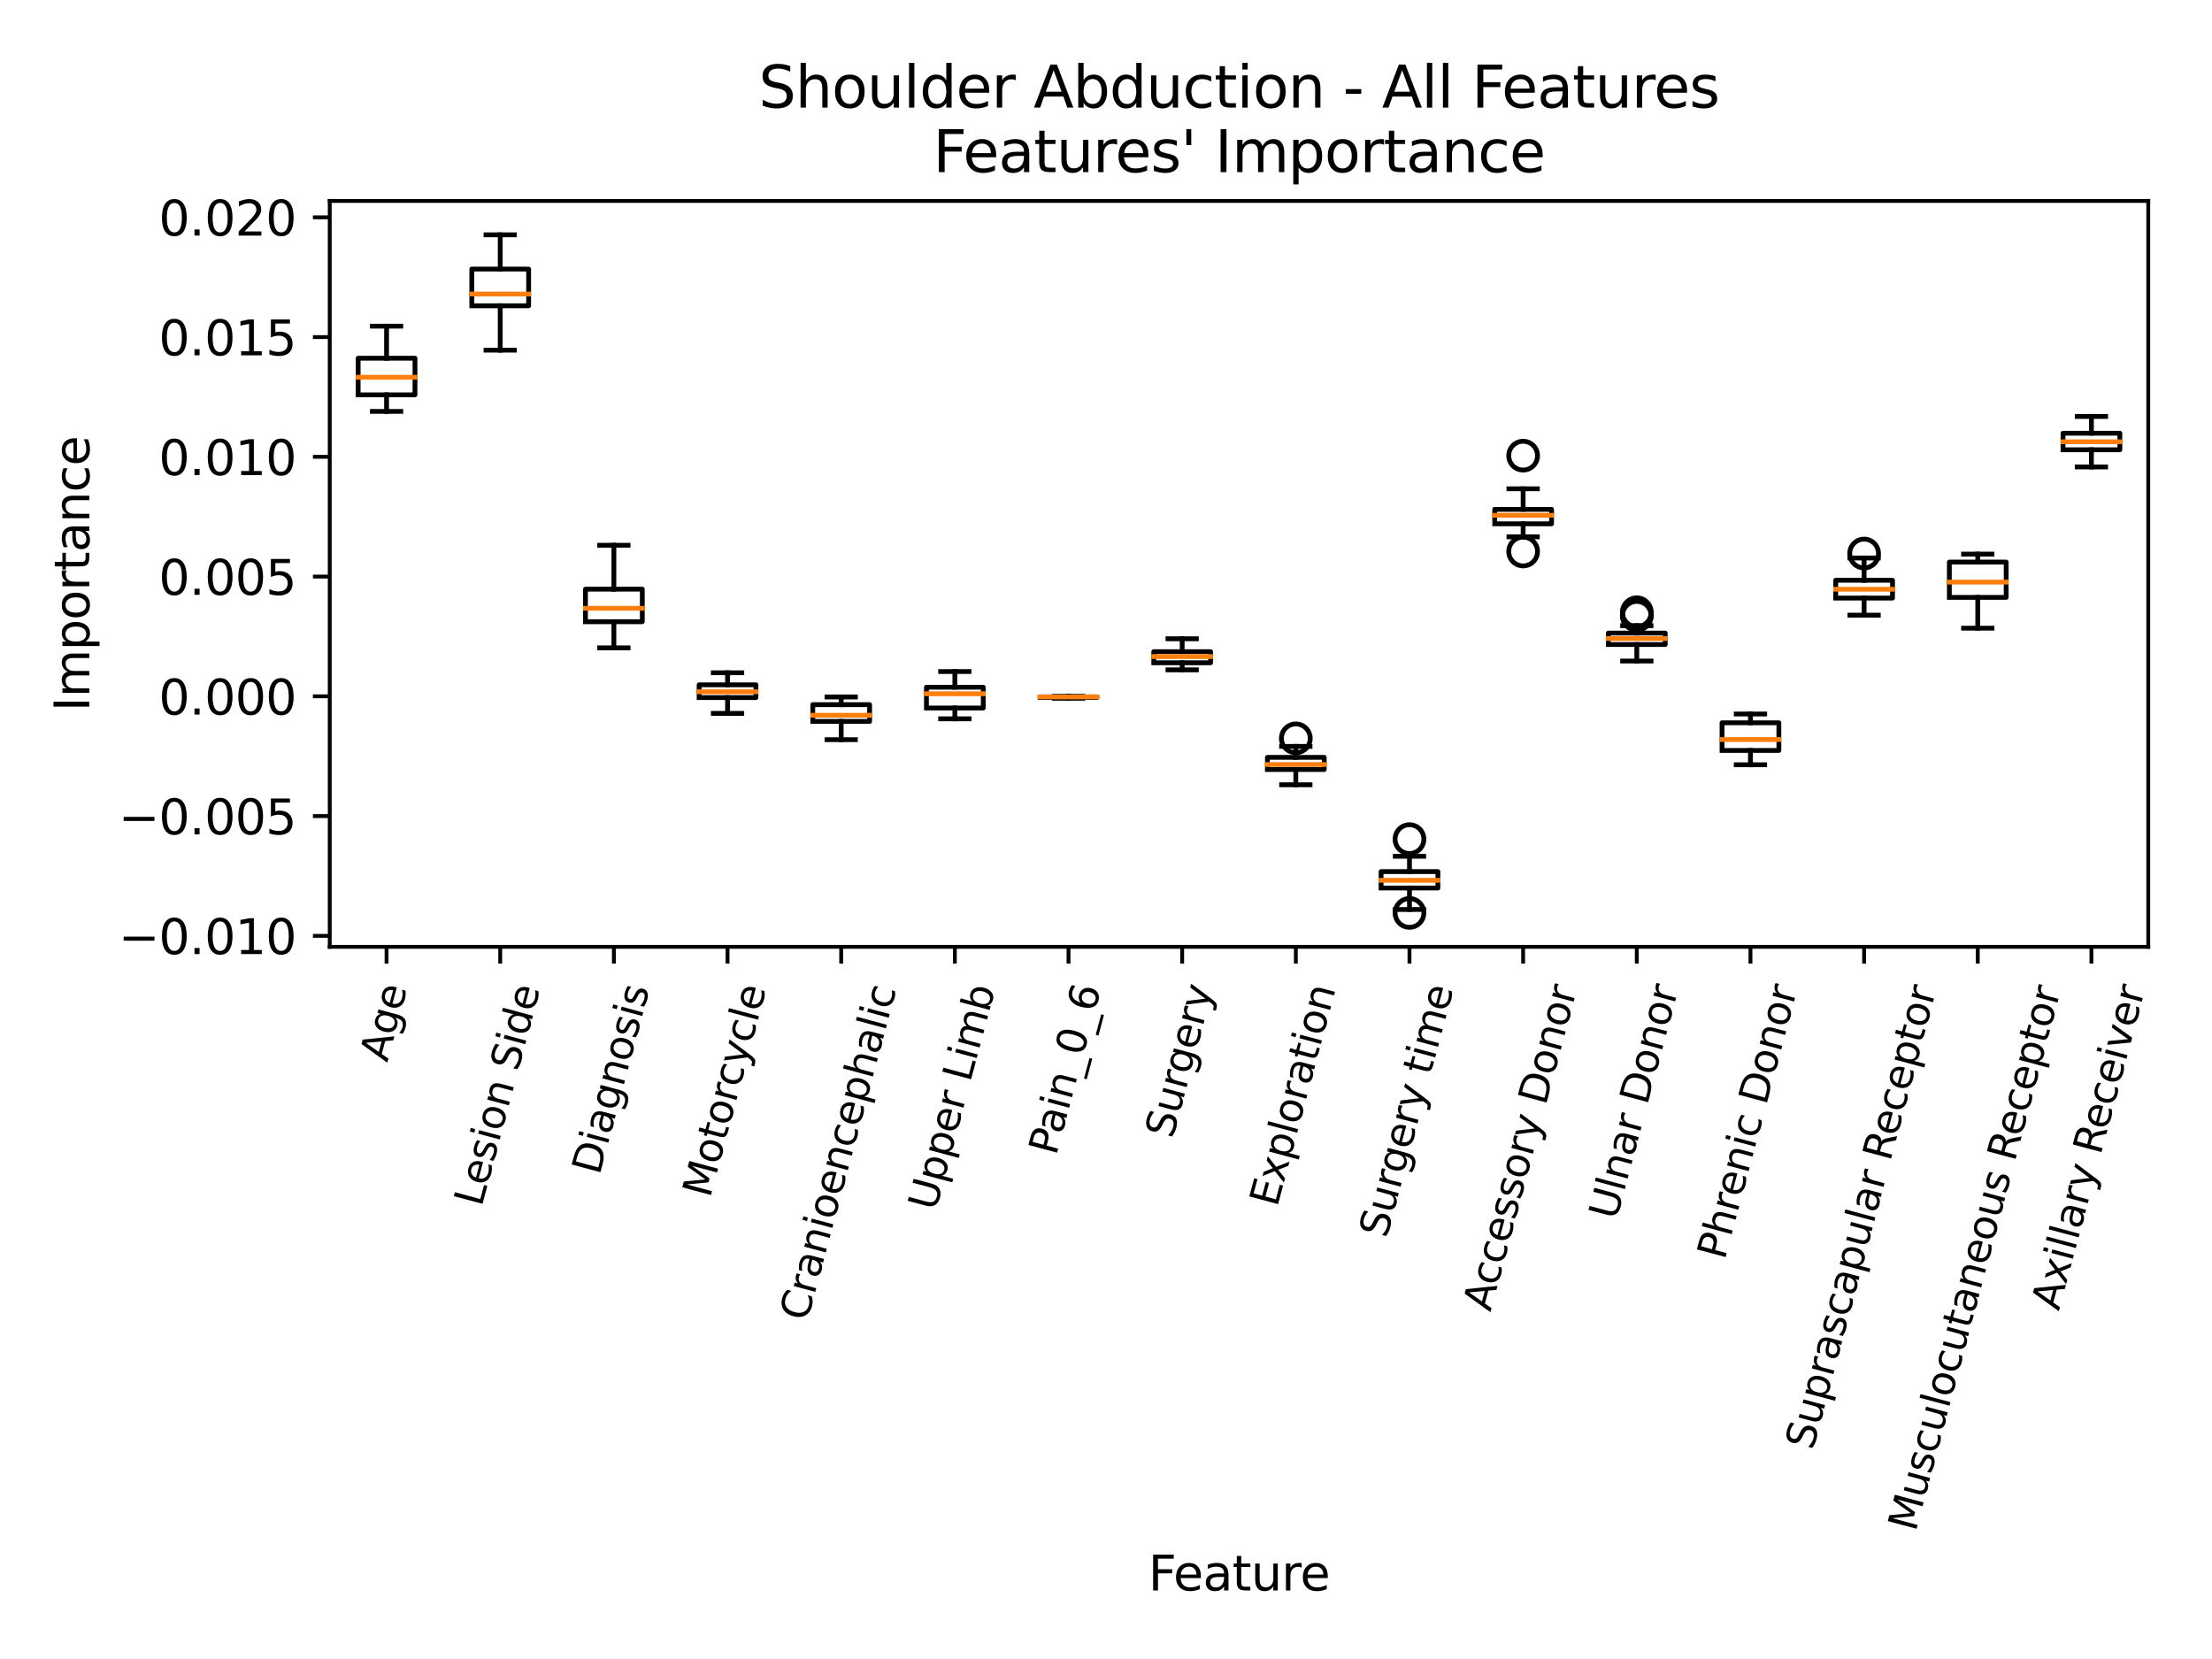 <?xml version="1.0" encoding="utf-8" standalone="no"?>
<!DOCTYPE svg PUBLIC "-//W3C//DTD SVG 1.1//EN"
  "http://www.w3.org/Graphics/SVG/1.1/DTD/svg11.dtd">
<svg xmlns:xlink="http://www.w3.org/1999/xlink" width="460.8pt" height="345.6pt" viewBox="0 0 460.8 345.6" xmlns="http://www.w3.org/2000/svg" version="1.1">
 <defs>
  <style type="text/css">*{stroke-linejoin: round; stroke-linecap: butt}</style>
 </defs>
 <g id="figure_1">
  <g id="patch_1">
   <path d="M 0 345.6 
L 460.8 345.6 
L 460.8 0 
L 0 0 
z
" style="fill: #ffffff"/>
  </g>
  <g id="axes_1">
   <g id="patch_2">
    <path d="M 68.69 197.241 
L 447.52 197.241 
L 447.52 41.856 
L 68.69 41.856 
z
" style="fill: #ffffff"/>
   </g>
   <g id="matplotlib.axis_1">
    <g id="xtick_1">
     <g id="line2d_1">
      <defs>
       <path id="m7112957507" d="M 0 0 
L 0 3.5 
" style="stroke: #000000; stroke-width: 0.8"/>
      </defs>
      <g>
       <use xlink:href="#m7112957507" x="80.528" y="197.241" style="stroke: #000000; stroke-width: 0.8"/>
      </g>
     </g>
     <g id="text_1">
      <!-- Age -->
      <g transform="translate(80.664 221.442)rotate(-75)scale(0.083 -0.083)">
       <defs>
        <path id="DejaVuSans-41" d="M 2188 4044 
L 1331 1722 
L 3047 1722 
L 2188 4044 
z
M 1831 4666 
L 2547 4666 
L 4325 0 
L 3669 0 
L 3244 1197 
L 1141 1197 
L 716 0 
L 50 0 
L 1831 4666 
z
" transform="scale(0.016)"/>
        <path id="DejaVuSans-67" d="M 2906 1791 
Q 2906 2416 2648 2759 
Q 2391 3103 1925 3103 
Q 1463 3103 1205 2759 
Q 947 2416 947 1791 
Q 947 1169 1205 825 
Q 1463 481 1925 481 
Q 2391 481 2648 825 
Q 2906 1169 2906 1791 
z
M 3481 434 
Q 3481 -459 3084 -895 
Q 2688 -1331 1869 -1331 
Q 1566 -1331 1297 -1286 
Q 1028 -1241 775 -1147 
L 775 -588 
Q 1028 -725 1275 -790 
Q 1522 -856 1778 -856 
Q 2344 -856 2625 -561 
Q 2906 -266 2906 331 
L 2906 616 
Q 2728 306 2450 153 
Q 2172 0 1784 0 
Q 1141 0 747 490 
Q 353 981 353 1791 
Q 353 2603 747 3093 
Q 1141 3584 1784 3584 
Q 2172 3584 2450 3431 
Q 2728 3278 2906 2969 
L 2906 3500 
L 3481 3500 
L 3481 434 
z
" transform="scale(0.016)"/>
        <path id="DejaVuSans-65" d="M 3597 1894 
L 3597 1613 
L 953 1613 
Q 991 1019 1311 708 
Q 1631 397 2203 397 
Q 2534 397 2845 478 
Q 3156 559 3463 722 
L 3463 178 
Q 3153 47 2828 -22 
Q 2503 -91 2169 -91 
Q 1331 -91 842 396 
Q 353 884 353 1716 
Q 353 2575 817 3079 
Q 1281 3584 2069 3584 
Q 2775 3584 3186 3129 
Q 3597 2675 3597 1894 
z
M 3022 2063 
Q 3016 2534 2758 2815 
Q 2500 3097 2075 3097 
Q 1594 3097 1305 2825 
Q 1016 2553 972 2059 
L 3022 2063 
z
" transform="scale(0.016)"/>
       </defs>
       <use xlink:href="#DejaVuSans-41"/>
       <use xlink:href="#DejaVuSans-67" x="68.408"/>
       <use xlink:href="#DejaVuSans-65" x="131.885"/>
      </g>
     </g>
    </g>
    <g id="xtick_2">
     <g id="line2d_2">
      <g>
       <use xlink:href="#m7112957507" x="104.205" y="197.241" style="stroke: #000000; stroke-width: 0.8"/>
      </g>
     </g>
     <g id="text_2">
      <!-- Lesion Side -->
      <g transform="translate(100.303 251.581)rotate(-75)scale(0.083 -0.083)">
       <defs>
        <path id="DejaVuSans-4c" d="M 628 4666 
L 1259 4666 
L 1259 531 
L 3531 531 
L 3531 0 
L 628 0 
L 628 4666 
z
" transform="scale(0.016)"/>
        <path id="DejaVuSans-73" d="M 2834 3397 
L 2834 2853 
Q 2591 2978 2328 3040 
Q 2066 3103 1784 3103 
Q 1356 3103 1142 2972 
Q 928 2841 928 2578 
Q 928 2378 1081 2264 
Q 1234 2150 1697 2047 
L 1894 2003 
Q 2506 1872 2764 1633 
Q 3022 1394 3022 966 
Q 3022 478 2636 193 
Q 2250 -91 1575 -91 
Q 1294 -91 989 -36 
Q 684 19 347 128 
L 347 722 
Q 666 556 975 473 
Q 1284 391 1588 391 
Q 1994 391 2212 530 
Q 2431 669 2431 922 
Q 2431 1156 2273 1281 
Q 2116 1406 1581 1522 
L 1381 1569 
Q 847 1681 609 1914 
Q 372 2147 372 2553 
Q 372 3047 722 3315 
Q 1072 3584 1716 3584 
Q 2034 3584 2315 3537 
Q 2597 3491 2834 3397 
z
" transform="scale(0.016)"/>
        <path id="DejaVuSans-69" d="M 603 3500 
L 1178 3500 
L 1178 0 
L 603 0 
L 603 3500 
z
M 603 4863 
L 1178 4863 
L 1178 4134 
L 603 4134 
L 603 4863 
z
" transform="scale(0.016)"/>
        <path id="DejaVuSans-6f" d="M 1959 3097 
Q 1497 3097 1228 2736 
Q 959 2375 959 1747 
Q 959 1119 1226 758 
Q 1494 397 1959 397 
Q 2419 397 2687 759 
Q 2956 1122 2956 1747 
Q 2956 2369 2687 2733 
Q 2419 3097 1959 3097 
z
M 1959 3584 
Q 2709 3584 3137 3096 
Q 3566 2609 3566 1747 
Q 3566 888 3137 398 
Q 2709 -91 1959 -91 
Q 1206 -91 779 398 
Q 353 888 353 1747 
Q 353 2609 779 3096 
Q 1206 3584 1959 3584 
z
" transform="scale(0.016)"/>
        <path id="DejaVuSans-6e" d="M 3513 2113 
L 3513 0 
L 2938 0 
L 2938 2094 
Q 2938 2591 2744 2837 
Q 2550 3084 2163 3084 
Q 1697 3084 1428 2787 
Q 1159 2491 1159 1978 
L 1159 0 
L 581 0 
L 581 3500 
L 1159 3500 
L 1159 2956 
Q 1366 3272 1645 3428 
Q 1925 3584 2291 3584 
Q 2894 3584 3203 3211 
Q 3513 2838 3513 2113 
z
" transform="scale(0.016)"/>
        <path id="DejaVuSans-20" transform="scale(0.016)"/>
        <path id="DejaVuSans-53" d="M 3425 4513 
L 3425 3897 
Q 3066 4069 2747 4153 
Q 2428 4238 2131 4238 
Q 1616 4238 1336 4038 
Q 1056 3838 1056 3469 
Q 1056 3159 1242 3001 
Q 1428 2844 1947 2747 
L 2328 2669 
Q 3034 2534 3370 2195 
Q 3706 1856 3706 1288 
Q 3706 609 3251 259 
Q 2797 -91 1919 -91 
Q 1588 -91 1214 -16 
Q 841 59 441 206 
L 441 856 
Q 825 641 1194 531 
Q 1563 422 1919 422 
Q 2459 422 2753 634 
Q 3047 847 3047 1241 
Q 3047 1584 2836 1778 
Q 2625 1972 2144 2069 
L 1759 2144 
Q 1053 2284 737 2584 
Q 422 2884 422 3419 
Q 422 4038 858 4394 
Q 1294 4750 2059 4750 
Q 2388 4750 2728 4690 
Q 3069 4631 3425 4513 
z
" transform="scale(0.016)"/>
        <path id="DejaVuSans-64" d="M 2906 2969 
L 2906 4863 
L 3481 4863 
L 3481 0 
L 2906 0 
L 2906 525 
Q 2725 213 2448 61 
Q 2172 -91 1784 -91 
Q 1150 -91 751 415 
Q 353 922 353 1747 
Q 353 2572 751 3078 
Q 1150 3584 1784 3584 
Q 2172 3584 2448 3432 
Q 2725 3281 2906 2969 
z
M 947 1747 
Q 947 1113 1208 752 
Q 1469 391 1925 391 
Q 2381 391 2643 752 
Q 2906 1113 2906 1747 
Q 2906 2381 2643 2742 
Q 2381 3103 1925 3103 
Q 1469 3103 1208 2742 
Q 947 2381 947 1747 
z
" transform="scale(0.016)"/>
       </defs>
       <use xlink:href="#DejaVuSans-4c"/>
       <use xlink:href="#DejaVuSans-65" x="53.963"/>
       <use xlink:href="#DejaVuSans-73" x="115.486"/>
       <use xlink:href="#DejaVuSans-69" x="167.586"/>
       <use xlink:href="#DejaVuSans-6f" x="195.369"/>
       <use xlink:href="#DejaVuSans-6e" x="256.551"/>
       <use xlink:href="#DejaVuSans-20" x="319.93"/>
       <use xlink:href="#DejaVuSans-53" x="351.717"/>
       <use xlink:href="#DejaVuSans-69" x="415.193"/>
       <use xlink:href="#DejaVuSans-64" x="442.977"/>
       <use xlink:href="#DejaVuSans-65" x="506.453"/>
      </g>
     </g>
    </g>
    <g id="xtick_3">
     <g id="line2d_3">
      <g>
       <use xlink:href="#m7112957507" x="127.882" y="197.241" style="stroke: #000000; stroke-width: 0.8"/>
      </g>
     </g>
     <g id="text_3">
      <!-- Diagnosis -->
      <g transform="translate(124.863 244.99)rotate(-75)scale(0.083 -0.083)">
       <defs>
        <path id="DejaVuSans-44" d="M 1259 4147 
L 1259 519 
L 2022 519 
Q 2988 519 3436 956 
Q 3884 1394 3884 2338 
Q 3884 3275 3436 3711 
Q 2988 4147 2022 4147 
L 1259 4147 
z
M 628 4666 
L 1925 4666 
Q 3281 4666 3915 4102 
Q 4550 3538 4550 2338 
Q 4550 1131 3912 565 
Q 3275 0 1925 0 
L 628 0 
L 628 4666 
z
" transform="scale(0.016)"/>
        <path id="DejaVuSans-61" d="M 2194 1759 
Q 1497 1759 1228 1600 
Q 959 1441 959 1056 
Q 959 750 1161 570 
Q 1363 391 1709 391 
Q 2188 391 2477 730 
Q 2766 1069 2766 1631 
L 2766 1759 
L 2194 1759 
z
M 3341 1997 
L 3341 0 
L 2766 0 
L 2766 531 
Q 2569 213 2275 61 
Q 1981 -91 1556 -91 
Q 1019 -91 701 211 
Q 384 513 384 1019 
Q 384 1609 779 1909 
Q 1175 2209 1959 2209 
L 2766 2209 
L 2766 2266 
Q 2766 2663 2505 2880 
Q 2244 3097 1772 3097 
Q 1472 3097 1187 3025 
Q 903 2953 641 2809 
L 641 3341 
Q 956 3463 1253 3523 
Q 1550 3584 1831 3584 
Q 2591 3584 2966 3190 
Q 3341 2797 3341 1997 
z
" transform="scale(0.016)"/>
       </defs>
       <use xlink:href="#DejaVuSans-44"/>
       <use xlink:href="#DejaVuSans-69" x="77.002"/>
       <use xlink:href="#DejaVuSans-61" x="104.785"/>
       <use xlink:href="#DejaVuSans-67" x="166.064"/>
       <use xlink:href="#DejaVuSans-6e" x="229.541"/>
       <use xlink:href="#DejaVuSans-6f" x="292.92"/>
       <use xlink:href="#DejaVuSans-73" x="354.102"/>
       <use xlink:href="#DejaVuSans-69" x="406.201"/>
       <use xlink:href="#DejaVuSans-73" x="433.984"/>
      </g>
     </g>
    </g>
    <g id="xtick_4">
     <g id="line2d_4">
      <g>
       <use xlink:href="#m7112957507" x="151.559" y="197.241" style="stroke: #000000; stroke-width: 0.8"/>
      </g>
     </g>
     <g id="text_4">
      <!-- Motorcycle -->
      <g transform="translate(147.902 249.746)rotate(-75)scale(0.083 -0.083)">
       <defs>
        <path id="DejaVuSans-4d" d="M 628 4666 
L 1569 4666 
L 2759 1491 
L 3956 4666 
L 4897 4666 
L 4897 0 
L 4281 0 
L 4281 4097 
L 3078 897 
L 2444 897 
L 1241 4097 
L 1241 0 
L 628 0 
L 628 4666 
z
" transform="scale(0.016)"/>
        <path id="DejaVuSans-74" d="M 1172 4494 
L 1172 3500 
L 2356 3500 
L 2356 3053 
L 1172 3053 
L 1172 1153 
Q 1172 725 1289 603 
Q 1406 481 1766 481 
L 2356 481 
L 2356 0 
L 1766 0 
Q 1100 0 847 248 
Q 594 497 594 1153 
L 594 3053 
L 172 3053 
L 172 3500 
L 594 3500 
L 594 4494 
L 1172 4494 
z
" transform="scale(0.016)"/>
        <path id="DejaVuSans-72" d="M 2631 2963 
Q 2534 3019 2420 3045 
Q 2306 3072 2169 3072 
Q 1681 3072 1420 2755 
Q 1159 2438 1159 1844 
L 1159 0 
L 581 0 
L 581 3500 
L 1159 3500 
L 1159 2956 
Q 1341 3275 1631 3429 
Q 1922 3584 2338 3584 
Q 2397 3584 2469 3576 
Q 2541 3569 2628 3553 
L 2631 2963 
z
" transform="scale(0.016)"/>
        <path id="DejaVuSans-63" d="M 3122 3366 
L 3122 2828 
Q 2878 2963 2633 3030 
Q 2388 3097 2138 3097 
Q 1578 3097 1268 2742 
Q 959 2388 959 1747 
Q 959 1106 1268 751 
Q 1578 397 2138 397 
Q 2388 397 2633 464 
Q 2878 531 3122 666 
L 3122 134 
Q 2881 22 2623 -34 
Q 2366 -91 2075 -91 
Q 1284 -91 818 406 
Q 353 903 353 1747 
Q 353 2603 823 3093 
Q 1294 3584 2113 3584 
Q 2378 3584 2631 3529 
Q 2884 3475 3122 3366 
z
" transform="scale(0.016)"/>
        <path id="DejaVuSans-79" d="M 2059 -325 
Q 1816 -950 1584 -1140 
Q 1353 -1331 966 -1331 
L 506 -1331 
L 506 -850 
L 844 -850 
Q 1081 -850 1212 -737 
Q 1344 -625 1503 -206 
L 1606 56 
L 191 3500 
L 800 3500 
L 1894 763 
L 2988 3500 
L 3597 3500 
L 2059 -325 
z
" transform="scale(0.016)"/>
        <path id="DejaVuSans-6c" d="M 603 4863 
L 1178 4863 
L 1178 0 
L 603 0 
L 603 4863 
z
" transform="scale(0.016)"/>
       </defs>
       <use xlink:href="#DejaVuSans-4d"/>
       <use xlink:href="#DejaVuSans-6f" x="86.279"/>
       <use xlink:href="#DejaVuSans-74" x="147.461"/>
       <use xlink:href="#DejaVuSans-6f" x="186.67"/>
       <use xlink:href="#DejaVuSans-72" x="247.852"/>
       <use xlink:href="#DejaVuSans-63" x="286.715"/>
       <use xlink:href="#DejaVuSans-79" x="341.695"/>
       <use xlink:href="#DejaVuSans-63" x="400.875"/>
       <use xlink:href="#DejaVuSans-6c" x="455.855"/>
       <use xlink:href="#DejaVuSans-65" x="483.639"/>
      </g>
     </g>
    </g>
    <g id="xtick_5">
     <g id="line2d_5">
      <g>
       <use xlink:href="#m7112957507" x="175.236" y="197.241" style="stroke: #000000; stroke-width: 0.8"/>
      </g>
     </g>
     <g id="text_5">
      <!-- Cranioencephalic -->
      <g transform="translate(168.135 275.452)rotate(-75)scale(0.083 -0.083)">
       <defs>
        <path id="DejaVuSans-43" d="M 4122 4306 
L 4122 3641 
Q 3803 3938 3442 4084 
Q 3081 4231 2675 4231 
Q 1875 4231 1450 3742 
Q 1025 3253 1025 2328 
Q 1025 1406 1450 917 
Q 1875 428 2675 428 
Q 3081 428 3442 575 
Q 3803 722 4122 1019 
L 4122 359 
Q 3791 134 3420 21 
Q 3050 -91 2638 -91 
Q 1578 -91 968 557 
Q 359 1206 359 2328 
Q 359 3453 968 4101 
Q 1578 4750 2638 4750 
Q 3056 4750 3426 4639 
Q 3797 4528 4122 4306 
z
" transform="scale(0.016)"/>
        <path id="DejaVuSans-70" d="M 1159 525 
L 1159 -1331 
L 581 -1331 
L 581 3500 
L 1159 3500 
L 1159 2969 
Q 1341 3281 1617 3432 
Q 1894 3584 2278 3584 
Q 2916 3584 3314 3078 
Q 3713 2572 3713 1747 
Q 3713 922 3314 415 
Q 2916 -91 2278 -91 
Q 1894 -91 1617 61 
Q 1341 213 1159 525 
z
M 3116 1747 
Q 3116 2381 2855 2742 
Q 2594 3103 2138 3103 
Q 1681 3103 1420 2742 
Q 1159 2381 1159 1747 
Q 1159 1113 1420 752 
Q 1681 391 2138 391 
Q 2594 391 2855 752 
Q 3116 1113 3116 1747 
z
" transform="scale(0.016)"/>
        <path id="DejaVuSans-68" d="M 3513 2113 
L 3513 0 
L 2938 0 
L 2938 2094 
Q 2938 2591 2744 2837 
Q 2550 3084 2163 3084 
Q 1697 3084 1428 2787 
Q 1159 2491 1159 1978 
L 1159 0 
L 581 0 
L 581 4863 
L 1159 4863 
L 1159 2956 
Q 1366 3272 1645 3428 
Q 1925 3584 2291 3584 
Q 2894 3584 3203 3211 
Q 3513 2838 3513 2113 
z
" transform="scale(0.016)"/>
       </defs>
       <use xlink:href="#DejaVuSans-43"/>
       <use xlink:href="#DejaVuSans-72" x="69.824"/>
       <use xlink:href="#DejaVuSans-61" x="110.938"/>
       <use xlink:href="#DejaVuSans-6e" x="172.217"/>
       <use xlink:href="#DejaVuSans-69" x="235.596"/>
       <use xlink:href="#DejaVuSans-6f" x="263.379"/>
       <use xlink:href="#DejaVuSans-65" x="324.561"/>
       <use xlink:href="#DejaVuSans-6e" x="386.084"/>
       <use xlink:href="#DejaVuSans-63" x="449.463"/>
       <use xlink:href="#DejaVuSans-65" x="504.443"/>
       <use xlink:href="#DejaVuSans-70" x="565.967"/>
       <use xlink:href="#DejaVuSans-68" x="629.443"/>
       <use xlink:href="#DejaVuSans-61" x="692.822"/>
       <use xlink:href="#DejaVuSans-6c" x="754.102"/>
       <use xlink:href="#DejaVuSans-69" x="781.885"/>
       <use xlink:href="#DejaVuSans-63" x="809.668"/>
      </g>
     </g>
    </g>
    <g id="xtick_6">
     <g id="line2d_6">
      <g>
       <use xlink:href="#m7112957507" x="198.913" y="197.241" style="stroke: #000000; stroke-width: 0.8"/>
      </g>
     </g>
     <g id="text_6">
      <!-- Upper Limb -->
      <g transform="translate(194.892 252.464)rotate(-75)scale(0.083 -0.083)">
       <defs>
        <path id="DejaVuSans-55" d="M 556 4666 
L 1191 4666 
L 1191 1831 
Q 1191 1081 1462 751 
Q 1734 422 2344 422 
Q 2950 422 3222 751 
Q 3494 1081 3494 1831 
L 3494 4666 
L 4128 4666 
L 4128 1753 
Q 4128 841 3676 375 
Q 3225 -91 2344 -91 
Q 1459 -91 1007 375 
Q 556 841 556 1753 
L 556 4666 
z
" transform="scale(0.016)"/>
        <path id="DejaVuSans-6d" d="M 3328 2828 
Q 3544 3216 3844 3400 
Q 4144 3584 4550 3584 
Q 5097 3584 5394 3201 
Q 5691 2819 5691 2113 
L 5691 0 
L 5113 0 
L 5113 2094 
Q 5113 2597 4934 2840 
Q 4756 3084 4391 3084 
Q 3944 3084 3684 2787 
Q 3425 2491 3425 1978 
L 3425 0 
L 2847 0 
L 2847 2094 
Q 2847 2600 2669 2842 
Q 2491 3084 2119 3084 
Q 1678 3084 1418 2786 
Q 1159 2488 1159 1978 
L 1159 0 
L 581 0 
L 581 3500 
L 1159 3500 
L 1159 2956 
Q 1356 3278 1631 3431 
Q 1906 3584 2284 3584 
Q 2666 3584 2933 3390 
Q 3200 3197 3328 2828 
z
" transform="scale(0.016)"/>
        <path id="DejaVuSans-62" d="M 3116 1747 
Q 3116 2381 2855 2742 
Q 2594 3103 2138 3103 
Q 1681 3103 1420 2742 
Q 1159 2381 1159 1747 
Q 1159 1113 1420 752 
Q 1681 391 2138 391 
Q 2594 391 2855 752 
Q 3116 1113 3116 1747 
z
M 1159 2969 
Q 1341 3281 1617 3432 
Q 1894 3584 2278 3584 
Q 2916 3584 3314 3078 
Q 3713 2572 3713 1747 
Q 3713 922 3314 415 
Q 2916 -91 2278 -91 
Q 1894 -91 1617 61 
Q 1341 213 1159 525 
L 1159 0 
L 581 0 
L 581 4863 
L 1159 4863 
L 1159 2969 
z
" transform="scale(0.016)"/>
       </defs>
       <use xlink:href="#DejaVuSans-55"/>
       <use xlink:href="#DejaVuSans-70" x="73.193"/>
       <use xlink:href="#DejaVuSans-70" x="136.67"/>
       <use xlink:href="#DejaVuSans-65" x="200.146"/>
       <use xlink:href="#DejaVuSans-72" x="261.67"/>
       <use xlink:href="#DejaVuSans-20" x="302.783"/>
       <use xlink:href="#DejaVuSans-4c" x="334.57"/>
       <use xlink:href="#DejaVuSans-69" x="390.283"/>
       <use xlink:href="#DejaVuSans-6d" x="418.066"/>
       <use xlink:href="#DejaVuSans-62" x="515.479"/>
      </g>
     </g>
    </g>
    <g id="xtick_7">
     <g id="line2d_7">
      <g>
       <use xlink:href="#m7112957507" x="222.59" y="197.241" style="stroke: #000000; stroke-width: 0.8"/>
      </g>
     </g>
     <g id="text_7">
      <!-- Pain_0_6 -->
      <g transform="translate(220.004 240.919)rotate(-75)scale(0.083 -0.083)">
       <defs>
        <path id="DejaVuSans-50" d="M 1259 4147 
L 1259 2394 
L 2053 2394 
Q 2494 2394 2734 2622 
Q 2975 2850 2975 3272 
Q 2975 3691 2734 3919 
Q 2494 4147 2053 4147 
L 1259 4147 
z
M 628 4666 
L 2053 4666 
Q 2838 4666 3239 4311 
Q 3641 3956 3641 3272 
Q 3641 2581 3239 2228 
Q 2838 1875 2053 1875 
L 1259 1875 
L 1259 0 
L 628 0 
L 628 4666 
z
" transform="scale(0.016)"/>
        <path id="DejaVuSans-5f" d="M 3263 -1063 
L 3263 -1509 
L -63 -1509 
L -63 -1063 
L 3263 -1063 
z
" transform="scale(0.016)"/>
        <path id="DejaVuSans-30" d="M 2034 4250 
Q 1547 4250 1301 3770 
Q 1056 3291 1056 2328 
Q 1056 1369 1301 889 
Q 1547 409 2034 409 
Q 2525 409 2770 889 
Q 3016 1369 3016 2328 
Q 3016 3291 2770 3770 
Q 2525 4250 2034 4250 
z
M 2034 4750 
Q 2819 4750 3233 4129 
Q 3647 3509 3647 2328 
Q 3647 1150 3233 529 
Q 2819 -91 2034 -91 
Q 1250 -91 836 529 
Q 422 1150 422 2328 
Q 422 3509 836 4129 
Q 1250 4750 2034 4750 
z
" transform="scale(0.016)"/>
        <path id="DejaVuSans-36" d="M 2113 2584 
Q 1688 2584 1439 2293 
Q 1191 2003 1191 1497 
Q 1191 994 1439 701 
Q 1688 409 2113 409 
Q 2538 409 2786 701 
Q 3034 994 3034 1497 
Q 3034 2003 2786 2293 
Q 2538 2584 2113 2584 
z
M 3366 4563 
L 3366 3988 
Q 3128 4100 2886 4159 
Q 2644 4219 2406 4219 
Q 1781 4219 1451 3797 
Q 1122 3375 1075 2522 
Q 1259 2794 1537 2939 
Q 1816 3084 2150 3084 
Q 2853 3084 3261 2657 
Q 3669 2231 3669 1497 
Q 3669 778 3244 343 
Q 2819 -91 2113 -91 
Q 1303 -91 875 529 
Q 447 1150 447 2328 
Q 447 3434 972 4092 
Q 1497 4750 2381 4750 
Q 2619 4750 2861 4703 
Q 3103 4656 3366 4563 
z
" transform="scale(0.016)"/>
       </defs>
       <use xlink:href="#DejaVuSans-50"/>
       <use xlink:href="#DejaVuSans-61" x="55.803"/>
       <use xlink:href="#DejaVuSans-69" x="117.082"/>
       <use xlink:href="#DejaVuSans-6e" x="144.865"/>
       <use xlink:href="#DejaVuSans-5f" x="208.244"/>
       <use xlink:href="#DejaVuSans-30" x="258.244"/>
       <use xlink:href="#DejaVuSans-5f" x="321.867"/>
       <use xlink:href="#DejaVuSans-36" x="371.867"/>
      </g>
     </g>
    </g>
    <g id="xtick_8">
     <g id="line2d_8">
      <g>
       <use xlink:href="#m7112957507" x="246.267" y="197.241" style="stroke: #000000; stroke-width: 0.8"/>
      </g>
     </g>
     <g id="text_8">
      <!-- Surgery -->
      <g transform="translate(244.266 237.382)rotate(-75)scale(0.083 -0.083)">
       <defs>
        <path id="DejaVuSans-75" d="M 544 1381 
L 544 3500 
L 1119 3500 
L 1119 1403 
Q 1119 906 1312 657 
Q 1506 409 1894 409 
Q 2359 409 2629 706 
Q 2900 1003 2900 1516 
L 2900 3500 
L 3475 3500 
L 3475 0 
L 2900 0 
L 2900 538 
Q 2691 219 2414 64 
Q 2138 -91 1772 -91 
Q 1169 -91 856 284 
Q 544 659 544 1381 
z
M 1991 3584 
L 1991 3584 
z
" transform="scale(0.016)"/>
       </defs>
       <use xlink:href="#DejaVuSans-53"/>
       <use xlink:href="#DejaVuSans-75" x="63.477"/>
       <use xlink:href="#DejaVuSans-72" x="126.855"/>
       <use xlink:href="#DejaVuSans-67" x="166.219"/>
       <use xlink:href="#DejaVuSans-65" x="229.695"/>
       <use xlink:href="#DejaVuSans-72" x="291.219"/>
       <use xlink:href="#DejaVuSans-79" x="332.332"/>
      </g>
     </g>
    </g>
    <g id="xtick_9">
     <g id="line2d_9">
      <g>
       <use xlink:href="#m7112957507" x="269.943" y="197.241" style="stroke: #000000; stroke-width: 0.8"/>
      </g>
     </g>
     <g id="text_9">
      <!-- Exploration -->
      <g transform="translate(266.032 251.643)rotate(-75)scale(0.083 -0.083)">
       <defs>
        <path id="DejaVuSans-45" d="M 628 4666 
L 3578 4666 
L 3578 4134 
L 1259 4134 
L 1259 2753 
L 3481 2753 
L 3481 2222 
L 1259 2222 
L 1259 531 
L 3634 531 
L 3634 0 
L 628 0 
L 628 4666 
z
" transform="scale(0.016)"/>
        <path id="DejaVuSans-78" d="M 3513 3500 
L 2247 1797 
L 3578 0 
L 2900 0 
L 1881 1375 
L 863 0 
L 184 0 
L 1544 1831 
L 300 3500 
L 978 3500 
L 1906 2253 
L 2834 3500 
L 3513 3500 
z
" transform="scale(0.016)"/>
       </defs>
       <use xlink:href="#DejaVuSans-45"/>
       <use xlink:href="#DejaVuSans-78" x="63.184"/>
       <use xlink:href="#DejaVuSans-70" x="122.363"/>
       <use xlink:href="#DejaVuSans-6c" x="185.84"/>
       <use xlink:href="#DejaVuSans-6f" x="213.623"/>
       <use xlink:href="#DejaVuSans-72" x="274.805"/>
       <use xlink:href="#DejaVuSans-61" x="315.918"/>
       <use xlink:href="#DejaVuSans-74" x="377.197"/>
       <use xlink:href="#DejaVuSans-69" x="416.406"/>
       <use xlink:href="#DejaVuSans-6f" x="444.189"/>
       <use xlink:href="#DejaVuSans-6e" x="505.371"/>
      </g>
     </g>
    </g>
    <g id="xtick_10">
     <g id="line2d_10">
      <g>
       <use xlink:href="#m7112957507" x="293.62" y="197.241" style="stroke: #000000; stroke-width: 0.8"/>
      </g>
     </g>
     <g id="text_10">
      <!-- Surgery time -->
      <g transform="translate(288.842 258.118)rotate(-75)scale(0.083 -0.083)">
       <use xlink:href="#DejaVuSans-53"/>
       <use xlink:href="#DejaVuSans-75" x="63.477"/>
       <use xlink:href="#DejaVuSans-72" x="126.855"/>
       <use xlink:href="#DejaVuSans-67" x="166.219"/>
       <use xlink:href="#DejaVuSans-65" x="229.695"/>
       <use xlink:href="#DejaVuSans-72" x="291.219"/>
       <use xlink:href="#DejaVuSans-79" x="332.332"/>
       <use xlink:href="#DejaVuSans-20" x="391.512"/>
       <use xlink:href="#DejaVuSans-74" x="423.299"/>
       <use xlink:href="#DejaVuSans-69" x="462.508"/>
       <use xlink:href="#DejaVuSans-6d" x="490.291"/>
       <use xlink:href="#DejaVuSans-65" x="587.703"/>
      </g>
     </g>
    </g>
    <g id="xtick_11">
     <g id="line2d_11">
      <g>
       <use xlink:href="#m7112957507" x="317.297" y="197.241" style="stroke: #000000; stroke-width: 0.8"/>
      </g>
     </g>
     <g id="text_11">
      <!-- Accessory Donor -->
      <g transform="translate(310.468 273.424)rotate(-75)scale(0.083 -0.083)">
       <use xlink:href="#DejaVuSans-41"/>
       <use xlink:href="#DejaVuSans-63" x="66.658"/>
       <use xlink:href="#DejaVuSans-63" x="121.639"/>
       <use xlink:href="#DejaVuSans-65" x="176.619"/>
       <use xlink:href="#DejaVuSans-73" x="238.143"/>
       <use xlink:href="#DejaVuSans-73" x="290.242"/>
       <use xlink:href="#DejaVuSans-6f" x="342.342"/>
       <use xlink:href="#DejaVuSans-72" x="403.523"/>
       <use xlink:href="#DejaVuSans-79" x="444.637"/>
       <use xlink:href="#DejaVuSans-20" x="503.816"/>
       <use xlink:href="#DejaVuSans-44" x="535.604"/>
       <use xlink:href="#DejaVuSans-6f" x="612.605"/>
       <use xlink:href="#DejaVuSans-6e" x="673.787"/>
       <use xlink:href="#DejaVuSans-6f" x="737.166"/>
       <use xlink:href="#DejaVuSans-72" x="798.348"/>
      </g>
     </g>
    </g>
    <g id="xtick_12">
     <g id="line2d_12">
      <g>
       <use xlink:href="#m7112957507" x="340.974" y="197.241" style="stroke: #000000; stroke-width: 0.8"/>
      </g>
     </g>
     <g id="text_12">
      <!-- Ulnar Donor -->
      <g transform="translate(336.701 254.347)rotate(-75)scale(0.083 -0.083)">
       <use xlink:href="#DejaVuSans-55"/>
       <use xlink:href="#DejaVuSans-6c" x="73.193"/>
       <use xlink:href="#DejaVuSans-6e" x="100.977"/>
       <use xlink:href="#DejaVuSans-61" x="164.355"/>
       <use xlink:href="#DejaVuSans-72" x="225.635"/>
       <use xlink:href="#DejaVuSans-20" x="266.748"/>
       <use xlink:href="#DejaVuSans-44" x="298.535"/>
       <use xlink:href="#DejaVuSans-6f" x="375.537"/>
       <use xlink:href="#DejaVuSans-6e" x="436.719"/>
       <use xlink:href="#DejaVuSans-6f" x="500.098"/>
       <use xlink:href="#DejaVuSans-72" x="561.279"/>
      </g>
     </g>
    </g>
    <g id="xtick_13">
     <g id="line2d_13">
      <g>
       <use xlink:href="#m7112957507" x="364.651" y="197.241" style="stroke: #000000; stroke-width: 0.8"/>
      </g>
     </g>
     <g id="text_13">
      <!-- Phrenic Donor -->
      <g transform="translate(359.262 262.672)rotate(-75)scale(0.083 -0.083)">
       <use xlink:href="#DejaVuSans-50"/>
       <use xlink:href="#DejaVuSans-68" x="60.303"/>
       <use xlink:href="#DejaVuSans-72" x="123.682"/>
       <use xlink:href="#DejaVuSans-65" x="162.545"/>
       <use xlink:href="#DejaVuSans-6e" x="224.068"/>
       <use xlink:href="#DejaVuSans-69" x="287.447"/>
       <use xlink:href="#DejaVuSans-63" x="315.23"/>
       <use xlink:href="#DejaVuSans-20" x="370.211"/>
       <use xlink:href="#DejaVuSans-44" x="401.998"/>
       <use xlink:href="#DejaVuSans-6f" x="479"/>
       <use xlink:href="#DejaVuSans-6e" x="540.182"/>
       <use xlink:href="#DejaVuSans-6f" x="603.561"/>
       <use xlink:href="#DejaVuSans-72" x="664.742"/>
      </g>
     </g>
    </g>
    <g id="xtick_14">
     <g id="line2d_14">
      <g>
       <use xlink:href="#m7112957507" x="388.328" y="197.241" style="stroke: #000000; stroke-width: 0.8"/>
      </g>
     </g>
     <g id="text_14">
      <!-- Suprascapular Receptor -->
      <g transform="translate(377.635 302.266)rotate(-75)scale(0.083 -0.083)">
       <defs>
        <path id="DejaVuSans-52" d="M 2841 2188 
Q 3044 2119 3236 1894 
Q 3428 1669 3622 1275 
L 4263 0 
L 3584 0 
L 2988 1197 
Q 2756 1666 2539 1819 
Q 2322 1972 1947 1972 
L 1259 1972 
L 1259 0 
L 628 0 
L 628 4666 
L 2053 4666 
Q 2853 4666 3247 4331 
Q 3641 3997 3641 3322 
Q 3641 2881 3436 2590 
Q 3231 2300 2841 2188 
z
M 1259 4147 
L 1259 2491 
L 2053 2491 
Q 2509 2491 2742 2702 
Q 2975 2913 2975 3322 
Q 2975 3731 2742 3939 
Q 2509 4147 2053 4147 
L 1259 4147 
z
" transform="scale(0.016)"/>
       </defs>
       <use xlink:href="#DejaVuSans-53"/>
       <use xlink:href="#DejaVuSans-75" x="63.477"/>
       <use xlink:href="#DejaVuSans-70" x="126.855"/>
       <use xlink:href="#DejaVuSans-72" x="190.332"/>
       <use xlink:href="#DejaVuSans-61" x="231.445"/>
       <use xlink:href="#DejaVuSans-73" x="292.725"/>
       <use xlink:href="#DejaVuSans-63" x="344.824"/>
       <use xlink:href="#DejaVuSans-61" x="399.805"/>
       <use xlink:href="#DejaVuSans-70" x="461.084"/>
       <use xlink:href="#DejaVuSans-75" x="524.561"/>
       <use xlink:href="#DejaVuSans-6c" x="587.939"/>
       <use xlink:href="#DejaVuSans-61" x="615.723"/>
       <use xlink:href="#DejaVuSans-72" x="677.002"/>
       <use xlink:href="#DejaVuSans-20" x="718.115"/>
       <use xlink:href="#DejaVuSans-52" x="749.902"/>
       <use xlink:href="#DejaVuSans-65" x="814.885"/>
       <use xlink:href="#DejaVuSans-63" x="876.408"/>
       <use xlink:href="#DejaVuSans-65" x="931.389"/>
       <use xlink:href="#DejaVuSans-70" x="992.912"/>
       <use xlink:href="#DejaVuSans-74" x="1056.389"/>
       <use xlink:href="#DejaVuSans-6f" x="1095.598"/>
       <use xlink:href="#DejaVuSans-72" x="1156.779"/>
      </g>
     </g>
    </g>
    <g id="xtick_15">
     <g id="line2d_15">
      <g>
       <use xlink:href="#m7112957507" x="412.005" y="197.241" style="stroke: #000000; stroke-width: 0.8"/>
      </g>
     </g>
     <g id="text_15">
      <!-- Musculocutaneous Receptor -->
      <g transform="translate(399.033 319.272)rotate(-75)scale(0.083 -0.083)">
       <use xlink:href="#DejaVuSans-4d"/>
       <use xlink:href="#DejaVuSans-75" x="86.279"/>
       <use xlink:href="#DejaVuSans-73" x="149.658"/>
       <use xlink:href="#DejaVuSans-63" x="201.758"/>
       <use xlink:href="#DejaVuSans-75" x="256.738"/>
       <use xlink:href="#DejaVuSans-6c" x="320.117"/>
       <use xlink:href="#DejaVuSans-6f" x="347.9"/>
       <use xlink:href="#DejaVuSans-63" x="409.082"/>
       <use xlink:href="#DejaVuSans-75" x="464.062"/>
       <use xlink:href="#DejaVuSans-74" x="527.441"/>
       <use xlink:href="#DejaVuSans-61" x="566.65"/>
       <use xlink:href="#DejaVuSans-6e" x="627.93"/>
       <use xlink:href="#DejaVuSans-65" x="691.309"/>
       <use xlink:href="#DejaVuSans-6f" x="752.832"/>
       <use xlink:href="#DejaVuSans-75" x="814.014"/>
       <use xlink:href="#DejaVuSans-73" x="877.393"/>
       <use xlink:href="#DejaVuSans-20" x="929.492"/>
       <use xlink:href="#DejaVuSans-52" x="961.279"/>
       <use xlink:href="#DejaVuSans-65" x="1026.262"/>
       <use xlink:href="#DejaVuSans-63" x="1087.785"/>
       <use xlink:href="#DejaVuSans-65" x="1142.766"/>
       <use xlink:href="#DejaVuSans-70" x="1204.289"/>
       <use xlink:href="#DejaVuSans-74" x="1267.766"/>
       <use xlink:href="#DejaVuSans-6f" x="1306.975"/>
       <use xlink:href="#DejaVuSans-72" x="1368.156"/>
      </g>
     </g>
    </g>
    <g id="xtick_16">
     <g id="line2d_16">
      <g>
       <use xlink:href="#m7112957507" x="435.682" y="197.241" style="stroke: #000000; stroke-width: 0.8"/>
      </g>
     </g>
     <g id="text_16">
      <!-- Axillary Receiver -->
      <g transform="translate(428.88 273.22)rotate(-75)scale(0.083 -0.083)">
       <defs>
        <path id="DejaVuSans-76" d="M 191 3500 
L 800 3500 
L 1894 563 
L 2988 3500 
L 3597 3500 
L 2284 0 
L 1503 0 
L 191 3500 
z
" transform="scale(0.016)"/>
       </defs>
       <use xlink:href="#DejaVuSans-41"/>
       <use xlink:href="#DejaVuSans-78" x="68.408"/>
       <use xlink:href="#DejaVuSans-69" x="127.588"/>
       <use xlink:href="#DejaVuSans-6c" x="155.371"/>
       <use xlink:href="#DejaVuSans-6c" x="183.154"/>
       <use xlink:href="#DejaVuSans-61" x="210.938"/>
       <use xlink:href="#DejaVuSans-72" x="272.217"/>
       <use xlink:href="#DejaVuSans-79" x="313.33"/>
       <use xlink:href="#DejaVuSans-20" x="372.51"/>
       <use xlink:href="#DejaVuSans-52" x="404.297"/>
       <use xlink:href="#DejaVuSans-65" x="469.279"/>
       <use xlink:href="#DejaVuSans-63" x="530.803"/>
       <use xlink:href="#DejaVuSans-65" x="585.783"/>
       <use xlink:href="#DejaVuSans-69" x="647.307"/>
       <use xlink:href="#DejaVuSans-76" x="675.09"/>
       <use xlink:href="#DejaVuSans-65" x="734.27"/>
       <use xlink:href="#DejaVuSans-72" x="795.793"/>
      </g>
     </g>
    </g>
    <g id="text_17">
     <!-- Feature -->
     <g transform="translate(239.215 331.319)scale(0.1 -0.1)">
      <defs>
       <path id="DejaVuSans-46" d="M 628 4666 
L 3309 4666 
L 3309 4134 
L 1259 4134 
L 1259 2759 
L 3109 2759 
L 3109 2228 
L 1259 2228 
L 1259 0 
L 628 0 
L 628 4666 
z
" transform="scale(0.016)"/>
      </defs>
      <use xlink:href="#DejaVuSans-46"/>
      <use xlink:href="#DejaVuSans-65" x="52.02"/>
      <use xlink:href="#DejaVuSans-61" x="113.543"/>
      <use xlink:href="#DejaVuSans-74" x="174.822"/>
      <use xlink:href="#DejaVuSans-75" x="214.031"/>
      <use xlink:href="#DejaVuSans-72" x="277.41"/>
      <use xlink:href="#DejaVuSans-65" x="316.273"/>
     </g>
    </g>
   </g>
   <g id="matplotlib.axis_2">
    <g id="ytick_1">
     <g id="line2d_17">
      <defs>
       <path id="m83434c5cd1" d="M 0 0 
L -3.5 0 
" style="stroke: #000000; stroke-width: 0.8"/>
      </defs>
      <g>
       <use xlink:href="#m83434c5cd1" x="68.69" y="194.951" style="stroke: #000000; stroke-width: 0.8"/>
      </g>
     </g>
     <g id="text_18">
      <!-- −0.010 -->
      <g transform="translate(24.682 198.75)scale(0.1 -0.1)">
       <defs>
        <path id="DejaVuSans-2212" d="M 678 2272 
L 4684 2272 
L 4684 1741 
L 678 1741 
L 678 2272 
z
" transform="scale(0.016)"/>
        <path id="DejaVuSans-2e" d="M 684 794 
L 1344 794 
L 1344 0 
L 684 0 
L 684 794 
z
" transform="scale(0.016)"/>
        <path id="DejaVuSans-31" d="M 794 531 
L 1825 531 
L 1825 4091 
L 703 3866 
L 703 4441 
L 1819 4666 
L 2450 4666 
L 2450 531 
L 3481 531 
L 3481 0 
L 794 0 
L 794 531 
z
" transform="scale(0.016)"/>
       </defs>
       <use xlink:href="#DejaVuSans-2212"/>
       <use xlink:href="#DejaVuSans-30" x="83.789"/>
       <use xlink:href="#DejaVuSans-2e" x="147.412"/>
       <use xlink:href="#DejaVuSans-30" x="179.199"/>
       <use xlink:href="#DejaVuSans-31" x="242.822"/>
       <use xlink:href="#DejaVuSans-30" x="306.445"/>
      </g>
     </g>
    </g>
    <g id="ytick_2">
     <g id="line2d_18">
      <g>
       <use xlink:href="#m83434c5cd1" x="68.69" y="170.005" style="stroke: #000000; stroke-width: 0.8"/>
      </g>
     </g>
     <g id="text_19">
      <!-- −0.005 -->
      <g transform="translate(24.682 173.804)scale(0.1 -0.1)">
       <defs>
        <path id="DejaVuSans-35" d="M 691 4666 
L 3169 4666 
L 3169 4134 
L 1269 4134 
L 1269 2991 
Q 1406 3038 1543 3061 
Q 1681 3084 1819 3084 
Q 2600 3084 3056 2656 
Q 3513 2228 3513 1497 
Q 3513 744 3044 326 
Q 2575 -91 1722 -91 
Q 1428 -91 1123 -41 
Q 819 9 494 109 
L 494 744 
Q 775 591 1075 516 
Q 1375 441 1709 441 
Q 2250 441 2565 725 
Q 2881 1009 2881 1497 
Q 2881 1984 2565 2268 
Q 2250 2553 1709 2553 
Q 1456 2553 1204 2497 
Q 953 2441 691 2322 
L 691 4666 
z
" transform="scale(0.016)"/>
       </defs>
       <use xlink:href="#DejaVuSans-2212"/>
       <use xlink:href="#DejaVuSans-30" x="83.789"/>
       <use xlink:href="#DejaVuSans-2e" x="147.412"/>
       <use xlink:href="#DejaVuSans-30" x="179.199"/>
       <use xlink:href="#DejaVuSans-30" x="242.822"/>
       <use xlink:href="#DejaVuSans-35" x="306.445"/>
      </g>
     </g>
    </g>
    <g id="ytick_3">
     <g id="line2d_19">
      <g>
       <use xlink:href="#m83434c5cd1" x="68.69" y="145.058" style="stroke: #000000; stroke-width: 0.8"/>
      </g>
     </g>
     <g id="text_20">
      <!-- 0.000 -->
      <g transform="translate(33.062 148.858)scale(0.1 -0.1)">
       <use xlink:href="#DejaVuSans-30"/>
       <use xlink:href="#DejaVuSans-2e" x="63.623"/>
       <use xlink:href="#DejaVuSans-30" x="95.41"/>
       <use xlink:href="#DejaVuSans-30" x="159.033"/>
       <use xlink:href="#DejaVuSans-30" x="222.656"/>
      </g>
     </g>
    </g>
    <g id="ytick_4">
     <g id="line2d_20">
      <g>
       <use xlink:href="#m83434c5cd1" x="68.69" y="120.112" style="stroke: #000000; stroke-width: 0.8"/>
      </g>
     </g>
     <g id="text_21">
      <!-- 0.005 -->
      <g transform="translate(33.062 123.911)scale(0.1 -0.1)">
       <use xlink:href="#DejaVuSans-30"/>
       <use xlink:href="#DejaVuSans-2e" x="63.623"/>
       <use xlink:href="#DejaVuSans-30" x="95.41"/>
       <use xlink:href="#DejaVuSans-30" x="159.033"/>
       <use xlink:href="#DejaVuSans-35" x="222.656"/>
      </g>
     </g>
    </g>
    <g id="ytick_5">
     <g id="line2d_21">
      <g>
       <use xlink:href="#m83434c5cd1" x="68.69" y="95.166" style="stroke: #000000; stroke-width: 0.8"/>
      </g>
     </g>
     <g id="text_22">
      <!-- 0.010 -->
      <g transform="translate(33.062 98.965)scale(0.1 -0.1)">
       <use xlink:href="#DejaVuSans-30"/>
       <use xlink:href="#DejaVuSans-2e" x="63.623"/>
       <use xlink:href="#DejaVuSans-30" x="95.41"/>
       <use xlink:href="#DejaVuSans-31" x="159.033"/>
       <use xlink:href="#DejaVuSans-30" x="222.656"/>
      </g>
     </g>
    </g>
    <g id="ytick_6">
     <g id="line2d_22">
      <g>
       <use xlink:href="#m83434c5cd1" x="68.69" y="70.22" style="stroke: #000000; stroke-width: 0.8"/>
      </g>
     </g>
     <g id="text_23">
      <!-- 0.015 -->
      <g transform="translate(33.062 74.019)scale(0.1 -0.1)">
       <use xlink:href="#DejaVuSans-30"/>
       <use xlink:href="#DejaVuSans-2e" x="63.623"/>
       <use xlink:href="#DejaVuSans-30" x="95.41"/>
       <use xlink:href="#DejaVuSans-31" x="159.033"/>
       <use xlink:href="#DejaVuSans-35" x="222.656"/>
      </g>
     </g>
    </g>
    <g id="ytick_7">
     <g id="line2d_23">
      <g>
       <use xlink:href="#m83434c5cd1" x="68.69" y="45.273" style="stroke: #000000; stroke-width: 0.8"/>
      </g>
     </g>
     <g id="text_24">
      <!-- 0.020 -->
      <g transform="translate(33.062 49.072)scale(0.1 -0.1)">
       <defs>
        <path id="DejaVuSans-32" d="M 1228 531 
L 3431 531 
L 3431 0 
L 469 0 
L 469 531 
Q 828 903 1448 1529 
Q 2069 2156 2228 2338 
Q 2531 2678 2651 2914 
Q 2772 3150 2772 3378 
Q 2772 3750 2511 3984 
Q 2250 4219 1831 4219 
Q 1534 4219 1204 4116 
Q 875 4013 500 3803 
L 500 4441 
Q 881 4594 1212 4672 
Q 1544 4750 1819 4750 
Q 2544 4750 2975 4387 
Q 3406 4025 3406 3419 
Q 3406 3131 3298 2873 
Q 3191 2616 2906 2266 
Q 2828 2175 2409 1742 
Q 1991 1309 1228 531 
z
" transform="scale(0.016)"/>
       </defs>
       <use xlink:href="#DejaVuSans-30"/>
       <use xlink:href="#DejaVuSans-2e" x="63.623"/>
       <use xlink:href="#DejaVuSans-30" x="95.41"/>
       <use xlink:href="#DejaVuSans-32" x="159.033"/>
       <use xlink:href="#DejaVuSans-30" x="222.656"/>
      </g>
     </g>
    </g>
    <g id="text_25">
     <!-- Importance -->
     <g transform="translate(18.602 148.202)rotate(-90)scale(0.1 -0.1)">
      <defs>
       <path id="DejaVuSans-49" d="M 628 4666 
L 1259 4666 
L 1259 0 
L 628 0 
L 628 4666 
z
" transform="scale(0.016)"/>
      </defs>
      <use xlink:href="#DejaVuSans-49"/>
      <use xlink:href="#DejaVuSans-6d" x="29.492"/>
      <use xlink:href="#DejaVuSans-70" x="126.904"/>
      <use xlink:href="#DejaVuSans-6f" x="190.381"/>
      <use xlink:href="#DejaVuSans-72" x="251.562"/>
      <use xlink:href="#DejaVuSans-74" x="292.676"/>
      <use xlink:href="#DejaVuSans-61" x="331.885"/>
      <use xlink:href="#DejaVuSans-6e" x="393.164"/>
      <use xlink:href="#DejaVuSans-63" x="456.543"/>
      <use xlink:href="#DejaVuSans-65" x="511.523"/>
     </g>
    </g>
   </g>
   <g id="line2d_24">
    <path d="M 74.609 82.253 
L 86.448 82.253 
L 86.448 74.624 
L 74.609 74.624 
L 74.609 82.253 
" clip-path="url(#p6393f3a7cf)" style="fill: none; stroke: #000000; stroke-linecap: square"/>
   </g>
   <g id="line2d_25">
    <path d="M 80.528 82.253 
L 80.528 85.703 
" clip-path="url(#p6393f3a7cf)" style="fill: none; stroke: #000000; stroke-linecap: square"/>
   </g>
   <g id="line2d_26">
    <path d="M 80.528 74.624 
L 80.528 67.944 
" clip-path="url(#p6393f3a7cf)" style="fill: none; stroke: #000000; stroke-linecap: square"/>
   </g>
   <g id="line2d_27">
    <path d="M 77.569 85.703 
L 83.488 85.703 
" clip-path="url(#p6393f3a7cf)" style="fill: none; stroke: #000000; stroke-linecap: square"/>
   </g>
   <g id="line2d_28">
    <path d="M 77.569 67.944 
L 83.488 67.944 
" clip-path="url(#p6393f3a7cf)" style="fill: none; stroke: #000000; stroke-linecap: square"/>
   </g>
   <g id="line2d_29"/>
   <g id="line2d_30">
    <path d="M 98.286 63.7 
L 110.125 63.7 
L 110.125 56.055 
L 98.286 56.055 
L 98.286 63.7 
" clip-path="url(#p6393f3a7cf)" style="fill: none; stroke: #000000; stroke-linecap: square"/>
   </g>
   <g id="line2d_31">
    <path d="M 104.205 63.7 
L 104.205 72.945 
" clip-path="url(#p6393f3a7cf)" style="fill: none; stroke: #000000; stroke-linecap: square"/>
   </g>
   <g id="line2d_32">
    <path d="M 104.205 56.055 
L 104.205 48.919 
" clip-path="url(#p6393f3a7cf)" style="fill: none; stroke: #000000; stroke-linecap: square"/>
   </g>
   <g id="line2d_33">
    <path d="M 101.246 72.945 
L 107.165 72.945 
" clip-path="url(#p6393f3a7cf)" style="fill: none; stroke: #000000; stroke-linecap: square"/>
   </g>
   <g id="line2d_34">
    <path d="M 101.246 48.919 
L 107.165 48.919 
" clip-path="url(#p6393f3a7cf)" style="fill: none; stroke: #000000; stroke-linecap: square"/>
   </g>
   <g id="line2d_35"/>
   <g id="line2d_36">
    <path d="M 121.963 129.514 
L 133.801 129.514 
L 133.801 122.733 
L 121.963 122.733 
L 121.963 129.514 
" clip-path="url(#p6393f3a7cf)" style="fill: none; stroke: #000000; stroke-linecap: square"/>
   </g>
   <g id="line2d_37">
    <path d="M 127.882 129.514 
L 127.882 134.958 
" clip-path="url(#p6393f3a7cf)" style="fill: none; stroke: #000000; stroke-linecap: square"/>
   </g>
   <g id="line2d_38">
    <path d="M 127.882 122.733 
L 127.882 113.587 
" clip-path="url(#p6393f3a7cf)" style="fill: none; stroke: #000000; stroke-linecap: square"/>
   </g>
   <g id="line2d_39">
    <path d="M 124.923 134.958 
L 130.842 134.958 
" clip-path="url(#p6393f3a7cf)" style="fill: none; stroke: #000000; stroke-linecap: square"/>
   </g>
   <g id="line2d_40">
    <path d="M 124.923 113.587 
L 130.842 113.587 
" clip-path="url(#p6393f3a7cf)" style="fill: none; stroke: #000000; stroke-linecap: square"/>
   </g>
   <g id="line2d_41"/>
   <g id="line2d_42">
    <path d="M 145.64 145.32 
L 157.478 145.32 
L 157.478 142.66 
L 145.64 142.66 
L 145.64 145.32 
" clip-path="url(#p6393f3a7cf)" style="fill: none; stroke: #000000; stroke-linecap: square"/>
   </g>
   <g id="line2d_43">
    <path d="M 151.559 145.32 
L 151.559 148.611 
" clip-path="url(#p6393f3a7cf)" style="fill: none; stroke: #000000; stroke-linecap: square"/>
   </g>
   <g id="line2d_44">
    <path d="M 151.559 142.66 
L 151.559 140.148 
" clip-path="url(#p6393f3a7cf)" style="fill: none; stroke: #000000; stroke-linecap: square"/>
   </g>
   <g id="line2d_45">
    <path d="M 148.599 148.611 
L 154.519 148.611 
" clip-path="url(#p6393f3a7cf)" style="fill: none; stroke: #000000; stroke-linecap: square"/>
   </g>
   <g id="line2d_46">
    <path d="M 148.599 140.148 
L 154.519 140.148 
" clip-path="url(#p6393f3a7cf)" style="fill: none; stroke: #000000; stroke-linecap: square"/>
   </g>
   <g id="line2d_47"/>
   <g id="line2d_48">
    <path d="M 169.317 150.28 
L 181.155 150.28 
L 181.155 146.792 
L 169.317 146.792 
L 169.317 150.28 
" clip-path="url(#p6393f3a7cf)" style="fill: none; stroke: #000000; stroke-linecap: square"/>
   </g>
   <g id="line2d_49">
    <path d="M 175.236 150.28 
L 175.236 154.086 
" clip-path="url(#p6393f3a7cf)" style="fill: none; stroke: #000000; stroke-linecap: square"/>
   </g>
   <g id="line2d_50">
    <path d="M 175.236 146.792 
L 175.236 145.193 
" clip-path="url(#p6393f3a7cf)" style="fill: none; stroke: #000000; stroke-linecap: square"/>
   </g>
   <g id="line2d_51">
    <path d="M 172.276 154.086 
L 178.196 154.086 
" clip-path="url(#p6393f3a7cf)" style="fill: none; stroke: #000000; stroke-linecap: square"/>
   </g>
   <g id="line2d_52">
    <path d="M 172.276 145.193 
L 178.196 145.193 
" clip-path="url(#p6393f3a7cf)" style="fill: none; stroke: #000000; stroke-linecap: square"/>
   </g>
   <g id="line2d_53"/>
   <g id="line2d_54">
    <path d="M 192.994 147.494 
L 204.832 147.494 
L 204.832 143.162 
L 192.994 143.162 
L 192.994 147.494 
" clip-path="url(#p6393f3a7cf)" style="fill: none; stroke: #000000; stroke-linecap: square"/>
   </g>
   <g id="line2d_55">
    <path d="M 198.913 147.494 
L 198.913 149.743 
" clip-path="url(#p6393f3a7cf)" style="fill: none; stroke: #000000; stroke-linecap: square"/>
   </g>
   <g id="line2d_56">
    <path d="M 198.913 143.162 
L 198.913 139.894 
" clip-path="url(#p6393f3a7cf)" style="fill: none; stroke: #000000; stroke-linecap: square"/>
   </g>
   <g id="line2d_57">
    <path d="M 195.953 149.743 
L 201.872 149.743 
" clip-path="url(#p6393f3a7cf)" style="fill: none; stroke: #000000; stroke-linecap: square"/>
   </g>
   <g id="line2d_58">
    <path d="M 195.953 139.894 
L 201.872 139.894 
" clip-path="url(#p6393f3a7cf)" style="fill: none; stroke: #000000; stroke-linecap: square"/>
   </g>
   <g id="line2d_59"/>
   <g id="line2d_60">
    <path d="M 216.67 145.305 
L 228.509 145.305 
L 228.509 145.167 
L 216.67 145.167 
L 216.67 145.305 
" clip-path="url(#p6393f3a7cf)" style="fill: none; stroke: #000000; stroke-linecap: square"/>
   </g>
   <g id="line2d_61">
    <path d="M 222.59 145.305 
L 222.59 145.463 
" clip-path="url(#p6393f3a7cf)" style="fill: none; stroke: #000000; stroke-linecap: square"/>
   </g>
   <g id="line2d_62">
    <path d="M 222.59 145.167 
L 222.59 145.065 
" clip-path="url(#p6393f3a7cf)" style="fill: none; stroke: #000000; stroke-linecap: square"/>
   </g>
   <g id="line2d_63">
    <path d="M 219.63 145.463 
L 225.549 145.463 
" clip-path="url(#p6393f3a7cf)" style="fill: none; stroke: #000000; stroke-linecap: square"/>
   </g>
   <g id="line2d_64">
    <path d="M 219.63 145.065 
L 225.549 145.065 
" clip-path="url(#p6393f3a7cf)" style="fill: none; stroke: #000000; stroke-linecap: square"/>
   </g>
   <g id="line2d_65"/>
   <g id="line2d_66">
    <path d="M 240.347 138.069 
L 252.186 138.069 
L 252.186 135.755 
L 240.347 135.755 
L 240.347 138.069 
" clip-path="url(#p6393f3a7cf)" style="fill: none; stroke: #000000; stroke-linecap: square"/>
   </g>
   <g id="line2d_67">
    <path d="M 246.267 138.069 
L 246.267 139.544 
" clip-path="url(#p6393f3a7cf)" style="fill: none; stroke: #000000; stroke-linecap: square"/>
   </g>
   <g id="line2d_68">
    <path d="M 246.267 135.755 
L 246.267 133.067 
" clip-path="url(#p6393f3a7cf)" style="fill: none; stroke: #000000; stroke-linecap: square"/>
   </g>
   <g id="line2d_69">
    <path d="M 243.307 139.544 
L 249.226 139.544 
" clip-path="url(#p6393f3a7cf)" style="fill: none; stroke: #000000; stroke-linecap: square"/>
   </g>
   <g id="line2d_70">
    <path d="M 243.307 133.067 
L 249.226 133.067 
" clip-path="url(#p6393f3a7cf)" style="fill: none; stroke: #000000; stroke-linecap: square"/>
   </g>
   <g id="line2d_71"/>
   <g id="line2d_72">
    <path d="M 264.024 160.295 
L 275.863 160.295 
L 275.863 157.776 
L 264.024 157.776 
L 264.024 160.295 
" clip-path="url(#p6393f3a7cf)" style="fill: none; stroke: #000000; stroke-linecap: square"/>
   </g>
   <g id="line2d_73">
    <path d="M 269.943 160.295 
L 269.943 163.481 
" clip-path="url(#p6393f3a7cf)" style="fill: none; stroke: #000000; stroke-linecap: square"/>
   </g>
   <g id="line2d_74">
    <path d="M 269.943 157.776 
L 269.943 155.484 
" clip-path="url(#p6393f3a7cf)" style="fill: none; stroke: #000000; stroke-linecap: square"/>
   </g>
   <g id="line2d_75">
    <path d="M 266.984 163.481 
L 272.903 163.481 
" clip-path="url(#p6393f3a7cf)" style="fill: none; stroke: #000000; stroke-linecap: square"/>
   </g>
   <g id="line2d_76">
    <path d="M 266.984 155.484 
L 272.903 155.484 
" clip-path="url(#p6393f3a7cf)" style="fill: none; stroke: #000000; stroke-linecap: square"/>
   </g>
   <g id="line2d_77">
    <defs>
     <path id="mabf2f642e9" d="M 0 3 
C 0.796 3 1.559 2.684 2.121 2.121 
C 2.684 1.559 3 0.796 3 0 
C 3 -0.796 2.684 -1.559 2.121 -2.121 
C 1.559 -2.684 0.796 -3 0 -3 
C -0.796 -3 -1.559 -2.684 -2.121 -2.121 
C -2.684 -1.559 -3 -0.796 -3 0 
C -3 0.796 -2.684 1.559 -2.121 2.121 
C -1.559 2.684 -0.796 3 0 3 
z
" style="stroke: #000000"/>
    </defs>
    <g clip-path="url(#p6393f3a7cf)">
     <use xlink:href="#mabf2f642e9" x="269.943" y="153.81" style="fill-opacity: 0; stroke: #000000"/>
    </g>
   </g>
   <g id="line2d_78">
    <path d="M 287.701 184.988 
L 299.54 184.988 
L 299.54 181.568 
L 287.701 181.568 
L 287.701 184.988 
" clip-path="url(#p6393f3a7cf)" style="fill: none; stroke: #000000; stroke-linecap: square"/>
   </g>
   <g id="line2d_79">
    <path d="M 293.62 184.988 
L 293.62 189.461 
" clip-path="url(#p6393f3a7cf)" style="fill: none; stroke: #000000; stroke-linecap: square"/>
   </g>
   <g id="line2d_80">
    <path d="M 293.62 181.568 
L 293.62 178.379 
" clip-path="url(#p6393f3a7cf)" style="fill: none; stroke: #000000; stroke-linecap: square"/>
   </g>
   <g id="line2d_81">
    <path d="M 290.661 189.461 
L 296.58 189.461 
" clip-path="url(#p6393f3a7cf)" style="fill: none; stroke: #000000; stroke-linecap: square"/>
   </g>
   <g id="line2d_82">
    <path d="M 290.661 178.379 
L 296.58 178.379 
" clip-path="url(#p6393f3a7cf)" style="fill: none; stroke: #000000; stroke-linecap: square"/>
   </g>
   <g id="line2d_83">
    <g clip-path="url(#p6393f3a7cf)">
     <use xlink:href="#mabf2f642e9" x="293.62" y="190.178" style="fill-opacity: 0; stroke: #000000"/>
     <use xlink:href="#mabf2f642e9" x="293.62" y="174.807" style="fill-opacity: 0; stroke: #000000"/>
    </g>
   </g>
   <g id="line2d_84">
    <path d="M 311.378 109.116 
L 323.216 109.116 
L 323.216 106.109 
L 311.378 106.109 
L 311.378 109.116 
" clip-path="url(#p6393f3a7cf)" style="fill: none; stroke: #000000; stroke-linecap: square"/>
   </g>
   <g id="line2d_85">
    <path d="M 317.297 109.116 
L 317.297 111.833 
" clip-path="url(#p6393f3a7cf)" style="fill: none; stroke: #000000; stroke-linecap: square"/>
   </g>
   <g id="line2d_86">
    <path d="M 317.297 106.109 
L 317.297 101.821 
" clip-path="url(#p6393f3a7cf)" style="fill: none; stroke: #000000; stroke-linecap: square"/>
   </g>
   <g id="line2d_87">
    <path d="M 314.338 111.833 
L 320.257 111.833 
" clip-path="url(#p6393f3a7cf)" style="fill: none; stroke: #000000; stroke-linecap: square"/>
   </g>
   <g id="line2d_88">
    <path d="M 314.338 101.821 
L 320.257 101.821 
" clip-path="url(#p6393f3a7cf)" style="fill: none; stroke: #000000; stroke-linecap: square"/>
   </g>
   <g id="line2d_89">
    <g clip-path="url(#p6393f3a7cf)">
     <use xlink:href="#mabf2f642e9" x="317.297" y="114.887" style="fill-opacity: 0; stroke: #000000"/>
     <use xlink:href="#mabf2f642e9" x="317.297" y="94.921" style="fill-opacity: 0; stroke: #000000"/>
    </g>
   </g>
   <g id="line2d_90">
    <path d="M 335.055 134.267 
L 346.893 134.267 
L 346.893 131.882 
L 335.055 131.882 
L 335.055 134.267 
" clip-path="url(#p6393f3a7cf)" style="fill: none; stroke: #000000; stroke-linecap: square"/>
   </g>
   <g id="line2d_91">
    <path d="M 340.974 134.267 
L 340.974 137.703 
" clip-path="url(#p6393f3a7cf)" style="fill: none; stroke: #000000; stroke-linecap: square"/>
   </g>
   <g id="line2d_92">
    <path d="M 340.974 131.882 
L 340.974 130.337 
" clip-path="url(#p6393f3a7cf)" style="fill: none; stroke: #000000; stroke-linecap: square"/>
   </g>
   <g id="line2d_93">
    <path d="M 338.014 137.703 
L 343.934 137.703 
" clip-path="url(#p6393f3a7cf)" style="fill: none; stroke: #000000; stroke-linecap: square"/>
   </g>
   <g id="line2d_94">
    <path d="M 338.014 130.337 
L 343.934 130.337 
" clip-path="url(#p6393f3a7cf)" style="fill: none; stroke: #000000; stroke-linecap: square"/>
   </g>
   <g id="line2d_95">
    <g clip-path="url(#p6393f3a7cf)">
     <use xlink:href="#mabf2f642e9" x="340.974" y="128.283" style="fill-opacity: 0; stroke: #000000"/>
     <use xlink:href="#mabf2f642e9" x="340.974" y="127.547" style="fill-opacity: 0; stroke: #000000"/>
     <use xlink:href="#mabf2f642e9" x="340.974" y="128.032" style="fill-opacity: 0; stroke: #000000"/>
    </g>
   </g>
   <g id="line2d_96">
    <path d="M 358.732 156.335 
L 370.57 156.335 
L 370.57 150.568 
L 358.732 150.568 
L 358.732 156.335 
" clip-path="url(#p6393f3a7cf)" style="fill: none; stroke: #000000; stroke-linecap: square"/>
   </g>
   <g id="line2d_97">
    <path d="M 364.651 156.335 
L 364.651 159.313 
" clip-path="url(#p6393f3a7cf)" style="fill: none; stroke: #000000; stroke-linecap: square"/>
   </g>
   <g id="line2d_98">
    <path d="M 364.651 150.568 
L 364.651 148.743 
" clip-path="url(#p6393f3a7cf)" style="fill: none; stroke: #000000; stroke-linecap: square"/>
   </g>
   <g id="line2d_99">
    <path d="M 361.691 159.313 
L 367.611 159.313 
" clip-path="url(#p6393f3a7cf)" style="fill: none; stroke: #000000; stroke-linecap: square"/>
   </g>
   <g id="line2d_100">
    <path d="M 361.691 148.743 
L 367.611 148.743 
" clip-path="url(#p6393f3a7cf)" style="fill: none; stroke: #000000; stroke-linecap: square"/>
   </g>
   <g id="line2d_101"/>
   <g id="line2d_102">
    <path d="M 382.409 124.587 
L 394.247 124.587 
L 394.247 120.877 
L 382.409 120.877 
L 382.409 124.587 
" clip-path="url(#p6393f3a7cf)" style="fill: none; stroke: #000000; stroke-linecap: square"/>
   </g>
   <g id="line2d_103">
    <path d="M 388.328 124.587 
L 388.328 128.152 
" clip-path="url(#p6393f3a7cf)" style="fill: none; stroke: #000000; stroke-linecap: square"/>
   </g>
   <g id="line2d_104">
    <path d="M 388.328 120.877 
L 388.328 116.245 
" clip-path="url(#p6393f3a7cf)" style="fill: none; stroke: #000000; stroke-linecap: square"/>
   </g>
   <g id="line2d_105">
    <path d="M 385.368 128.152 
L 391.287 128.152 
" clip-path="url(#p6393f3a7cf)" style="fill: none; stroke: #000000; stroke-linecap: square"/>
   </g>
   <g id="line2d_106">
    <path d="M 385.368 116.245 
L 391.287 116.245 
" clip-path="url(#p6393f3a7cf)" style="fill: none; stroke: #000000; stroke-linecap: square"/>
   </g>
   <g id="line2d_107">
    <g clip-path="url(#p6393f3a7cf)">
     <use xlink:href="#mabf2f642e9" x="388.328" y="115.309" style="fill-opacity: 0; stroke: #000000"/>
    </g>
   </g>
   <g id="line2d_108">
    <path d="M 406.085 124.449 
L 417.924 124.449 
L 417.924 117.09 
L 406.085 117.09 
L 406.085 124.449 
" clip-path="url(#p6393f3a7cf)" style="fill: none; stroke: #000000; stroke-linecap: square"/>
   </g>
   <g id="line2d_109">
    <path d="M 412.005 124.449 
L 412.005 130.86 
" clip-path="url(#p6393f3a7cf)" style="fill: none; stroke: #000000; stroke-linecap: square"/>
   </g>
   <g id="line2d_110">
    <path d="M 412.005 117.09 
L 412.005 115.434 
" clip-path="url(#p6393f3a7cf)" style="fill: none; stroke: #000000; stroke-linecap: square"/>
   </g>
   <g id="line2d_111">
    <path d="M 409.045 130.86 
L 414.964 130.86 
" clip-path="url(#p6393f3a7cf)" style="fill: none; stroke: #000000; stroke-linecap: square"/>
   </g>
   <g id="line2d_112">
    <path d="M 409.045 115.434 
L 414.964 115.434 
" clip-path="url(#p6393f3a7cf)" style="fill: none; stroke: #000000; stroke-linecap: square"/>
   </g>
   <g id="line2d_113"/>
   <g id="line2d_114">
    <path d="M 429.762 93.696 
L 441.601 93.696 
L 441.601 90.252 
L 429.762 90.252 
L 429.762 93.696 
" clip-path="url(#p6393f3a7cf)" style="fill: none; stroke: #000000; stroke-linecap: square"/>
   </g>
   <g id="line2d_115">
    <path d="M 435.682 93.696 
L 435.682 97.277 
" clip-path="url(#p6393f3a7cf)" style="fill: none; stroke: #000000; stroke-linecap: square"/>
   </g>
   <g id="line2d_116">
    <path d="M 435.682 90.252 
L 435.682 86.753 
" clip-path="url(#p6393f3a7cf)" style="fill: none; stroke: #000000; stroke-linecap: square"/>
   </g>
   <g id="line2d_117">
    <path d="M 432.722 97.277 
L 438.641 97.277 
" clip-path="url(#p6393f3a7cf)" style="fill: none; stroke: #000000; stroke-linecap: square"/>
   </g>
   <g id="line2d_118">
    <path d="M 432.722 86.753 
L 438.641 86.753 
" clip-path="url(#p6393f3a7cf)" style="fill: none; stroke: #000000; stroke-linecap: square"/>
   </g>
   <g id="line2d_119"/>
   <g id="line2d_120">
    <path d="M 74.609 78.587 
L 86.448 78.587 
" clip-path="url(#p6393f3a7cf)" style="fill: none; stroke: #ff7f0e; stroke-linecap: square"/>
   </g>
   <g id="line2d_121">
    <path d="M 98.286 61.248 
L 110.125 61.248 
" clip-path="url(#p6393f3a7cf)" style="fill: none; stroke: #ff7f0e; stroke-linecap: square"/>
   </g>
   <g id="line2d_122">
    <path d="M 121.963 126.72 
L 133.801 126.72 
" clip-path="url(#p6393f3a7cf)" style="fill: none; stroke: #ff7f0e; stroke-linecap: square"/>
   </g>
   <g id="line2d_123">
    <path d="M 145.64 144.107 
L 157.478 144.107 
" clip-path="url(#p6393f3a7cf)" style="fill: none; stroke: #ff7f0e; stroke-linecap: square"/>
   </g>
   <g id="line2d_124">
    <path d="M 169.317 149.003 
L 181.155 149.003 
" clip-path="url(#p6393f3a7cf)" style="fill: none; stroke: #ff7f0e; stroke-linecap: square"/>
   </g>
   <g id="line2d_125">
    <path d="M 192.994 144.519 
L 204.832 144.519 
" clip-path="url(#p6393f3a7cf)" style="fill: none; stroke: #ff7f0e; stroke-linecap: square"/>
   </g>
   <g id="line2d_126">
    <path d="M 216.67 145.19 
L 228.509 145.19 
" clip-path="url(#p6393f3a7cf)" style="fill: none; stroke: #ff7f0e; stroke-linecap: square"/>
   </g>
   <g id="line2d_127">
    <path d="M 240.347 136.779 
L 252.186 136.779 
" clip-path="url(#p6393f3a7cf)" style="fill: none; stroke: #ff7f0e; stroke-linecap: square"/>
   </g>
   <g id="line2d_128">
    <path d="M 264.024 159.262 
L 275.863 159.262 
" clip-path="url(#p6393f3a7cf)" style="fill: none; stroke: #ff7f0e; stroke-linecap: square"/>
   </g>
   <g id="line2d_129">
    <path d="M 287.701 183.387 
L 299.54 183.387 
" clip-path="url(#p6393f3a7cf)" style="fill: none; stroke: #ff7f0e; stroke-linecap: square"/>
   </g>
   <g id="line2d_130">
    <path d="M 311.378 107.348 
L 323.216 107.348 
" clip-path="url(#p6393f3a7cf)" style="fill: none; stroke: #ff7f0e; stroke-linecap: square"/>
   </g>
   <g id="line2d_131">
    <path d="M 335.055 133.022 
L 346.893 133.022 
" clip-path="url(#p6393f3a7cf)" style="fill: none; stroke: #ff7f0e; stroke-linecap: square"/>
   </g>
   <g id="line2d_132">
    <path d="M 358.732 154.055 
L 370.57 154.055 
" clip-path="url(#p6393f3a7cf)" style="fill: none; stroke: #ff7f0e; stroke-linecap: square"/>
   </g>
   <g id="line2d_133">
    <path d="M 382.409 122.749 
L 394.247 122.749 
" clip-path="url(#p6393f3a7cf)" style="fill: none; stroke: #ff7f0e; stroke-linecap: square"/>
   </g>
   <g id="line2d_134">
    <path d="M 406.085 121.259 
L 417.924 121.259 
" clip-path="url(#p6393f3a7cf)" style="fill: none; stroke: #ff7f0e; stroke-linecap: square"/>
   </g>
   <g id="line2d_135">
    <path d="M 429.762 92.035 
L 441.601 92.035 
" clip-path="url(#p6393f3a7cf)" style="fill: none; stroke: #ff7f0e; stroke-linecap: square"/>
   </g>
   <g id="patch_3">
    <path d="M 68.69 197.241 
L 68.69 41.856 
" style="fill: none; stroke: #000000; stroke-width: 0.8; stroke-linejoin: miter; stroke-linecap: square"/>
   </g>
   <g id="patch_4">
    <path d="M 447.52 197.241 
L 447.52 41.856 
" style="fill: none; stroke: #000000; stroke-width: 0.8; stroke-linejoin: miter; stroke-linecap: square"/>
   </g>
   <g id="patch_5">
    <path d="M 68.69 197.241 
L 447.52 197.241 
" style="fill: none; stroke: #000000; stroke-width: 0.8; stroke-linejoin: miter; stroke-linecap: square"/>
   </g>
   <g id="patch_6">
    <path d="M 68.69 41.856 
L 447.52 41.856 
" style="fill: none; stroke: #000000; stroke-width: 0.8; stroke-linejoin: miter; stroke-linecap: square"/>
   </g>
   <g id="text_26">
    <!-- Shoulder Abduction - All Features -->
    <g transform="translate(158.045 22.419)scale(0.12 -0.12)">
     <defs>
      <path id="DejaVuSans-2d" d="M 313 2009 
L 1997 2009 
L 1997 1497 
L 313 1497 
L 313 2009 
z
" transform="scale(0.016)"/>
     </defs>
     <use xlink:href="#DejaVuSans-53"/>
     <use xlink:href="#DejaVuSans-68" x="63.477"/>
     <use xlink:href="#DejaVuSans-6f" x="126.855"/>
     <use xlink:href="#DejaVuSans-75" x="188.037"/>
     <use xlink:href="#DejaVuSans-6c" x="251.416"/>
     <use xlink:href="#DejaVuSans-64" x="279.199"/>
     <use xlink:href="#DejaVuSans-65" x="342.676"/>
     <use xlink:href="#DejaVuSans-72" x="404.199"/>
     <use xlink:href="#DejaVuSans-20" x="445.312"/>
     <use xlink:href="#DejaVuSans-41" x="477.1"/>
     <use xlink:href="#DejaVuSans-62" x="545.508"/>
     <use xlink:href="#DejaVuSans-64" x="608.984"/>
     <use xlink:href="#DejaVuSans-75" x="672.461"/>
     <use xlink:href="#DejaVuSans-63" x="735.84"/>
     <use xlink:href="#DejaVuSans-74" x="790.82"/>
     <use xlink:href="#DejaVuSans-69" x="830.029"/>
     <use xlink:href="#DejaVuSans-6f" x="857.812"/>
     <use xlink:href="#DejaVuSans-6e" x="918.994"/>
     <use xlink:href="#DejaVuSans-20" x="982.373"/>
     <use xlink:href="#DejaVuSans-2d" x="1014.16"/>
     <use xlink:href="#DejaVuSans-20" x="1050.244"/>
     <use xlink:href="#DejaVuSans-41" x="1082.031"/>
     <use xlink:href="#DejaVuSans-6c" x="1150.439"/>
     <use xlink:href="#DejaVuSans-6c" x="1178.223"/>
     <use xlink:href="#DejaVuSans-20" x="1206.006"/>
     <use xlink:href="#DejaVuSans-46" x="1237.793"/>
     <use xlink:href="#DejaVuSans-65" x="1289.812"/>
     <use xlink:href="#DejaVuSans-61" x="1351.336"/>
     <use xlink:href="#DejaVuSans-74" x="1412.615"/>
     <use xlink:href="#DejaVuSans-75" x="1451.824"/>
     <use xlink:href="#DejaVuSans-72" x="1515.203"/>
     <use xlink:href="#DejaVuSans-65" x="1554.066"/>
     <use xlink:href="#DejaVuSans-73" x="1615.59"/>
    </g>
    <!-- Features' Importance -->
    <g transform="translate(194.372 35.856)scale(0.12 -0.12)">
     <defs>
      <path id="DejaVuSans-27" d="M 1147 4666 
L 1147 2931 
L 616 2931 
L 616 4666 
L 1147 4666 
z
" transform="scale(0.016)"/>
     </defs>
     <use xlink:href="#DejaVuSans-46"/>
     <use xlink:href="#DejaVuSans-65" x="52.02"/>
     <use xlink:href="#DejaVuSans-61" x="113.543"/>
     <use xlink:href="#DejaVuSans-74" x="174.822"/>
     <use xlink:href="#DejaVuSans-75" x="214.031"/>
     <use xlink:href="#DejaVuSans-72" x="277.41"/>
     <use xlink:href="#DejaVuSans-65" x="316.273"/>
     <use xlink:href="#DejaVuSans-73" x="377.797"/>
     <use xlink:href="#DejaVuSans-27" x="429.896"/>
     <use xlink:href="#DejaVuSans-20" x="457.387"/>
     <use xlink:href="#DejaVuSans-49" x="489.174"/>
     <use xlink:href="#DejaVuSans-6d" x="518.666"/>
     <use xlink:href="#DejaVuSans-70" x="616.078"/>
     <use xlink:href="#DejaVuSans-6f" x="679.555"/>
     <use xlink:href="#DejaVuSans-72" x="740.736"/>
     <use xlink:href="#DejaVuSans-74" x="781.85"/>
     <use xlink:href="#DejaVuSans-61" x="821.059"/>
     <use xlink:href="#DejaVuSans-6e" x="882.338"/>
     <use xlink:href="#DejaVuSans-63" x="945.717"/>
     <use xlink:href="#DejaVuSans-65" x="1000.697"/>
    </g>
   </g>
  </g>
 </g>
 <defs>
  <clipPath id="p6393f3a7cf">
   <rect x="68.69" y="41.856" width="378.83" height="155.385"/>
  </clipPath>
 </defs>
</svg>
